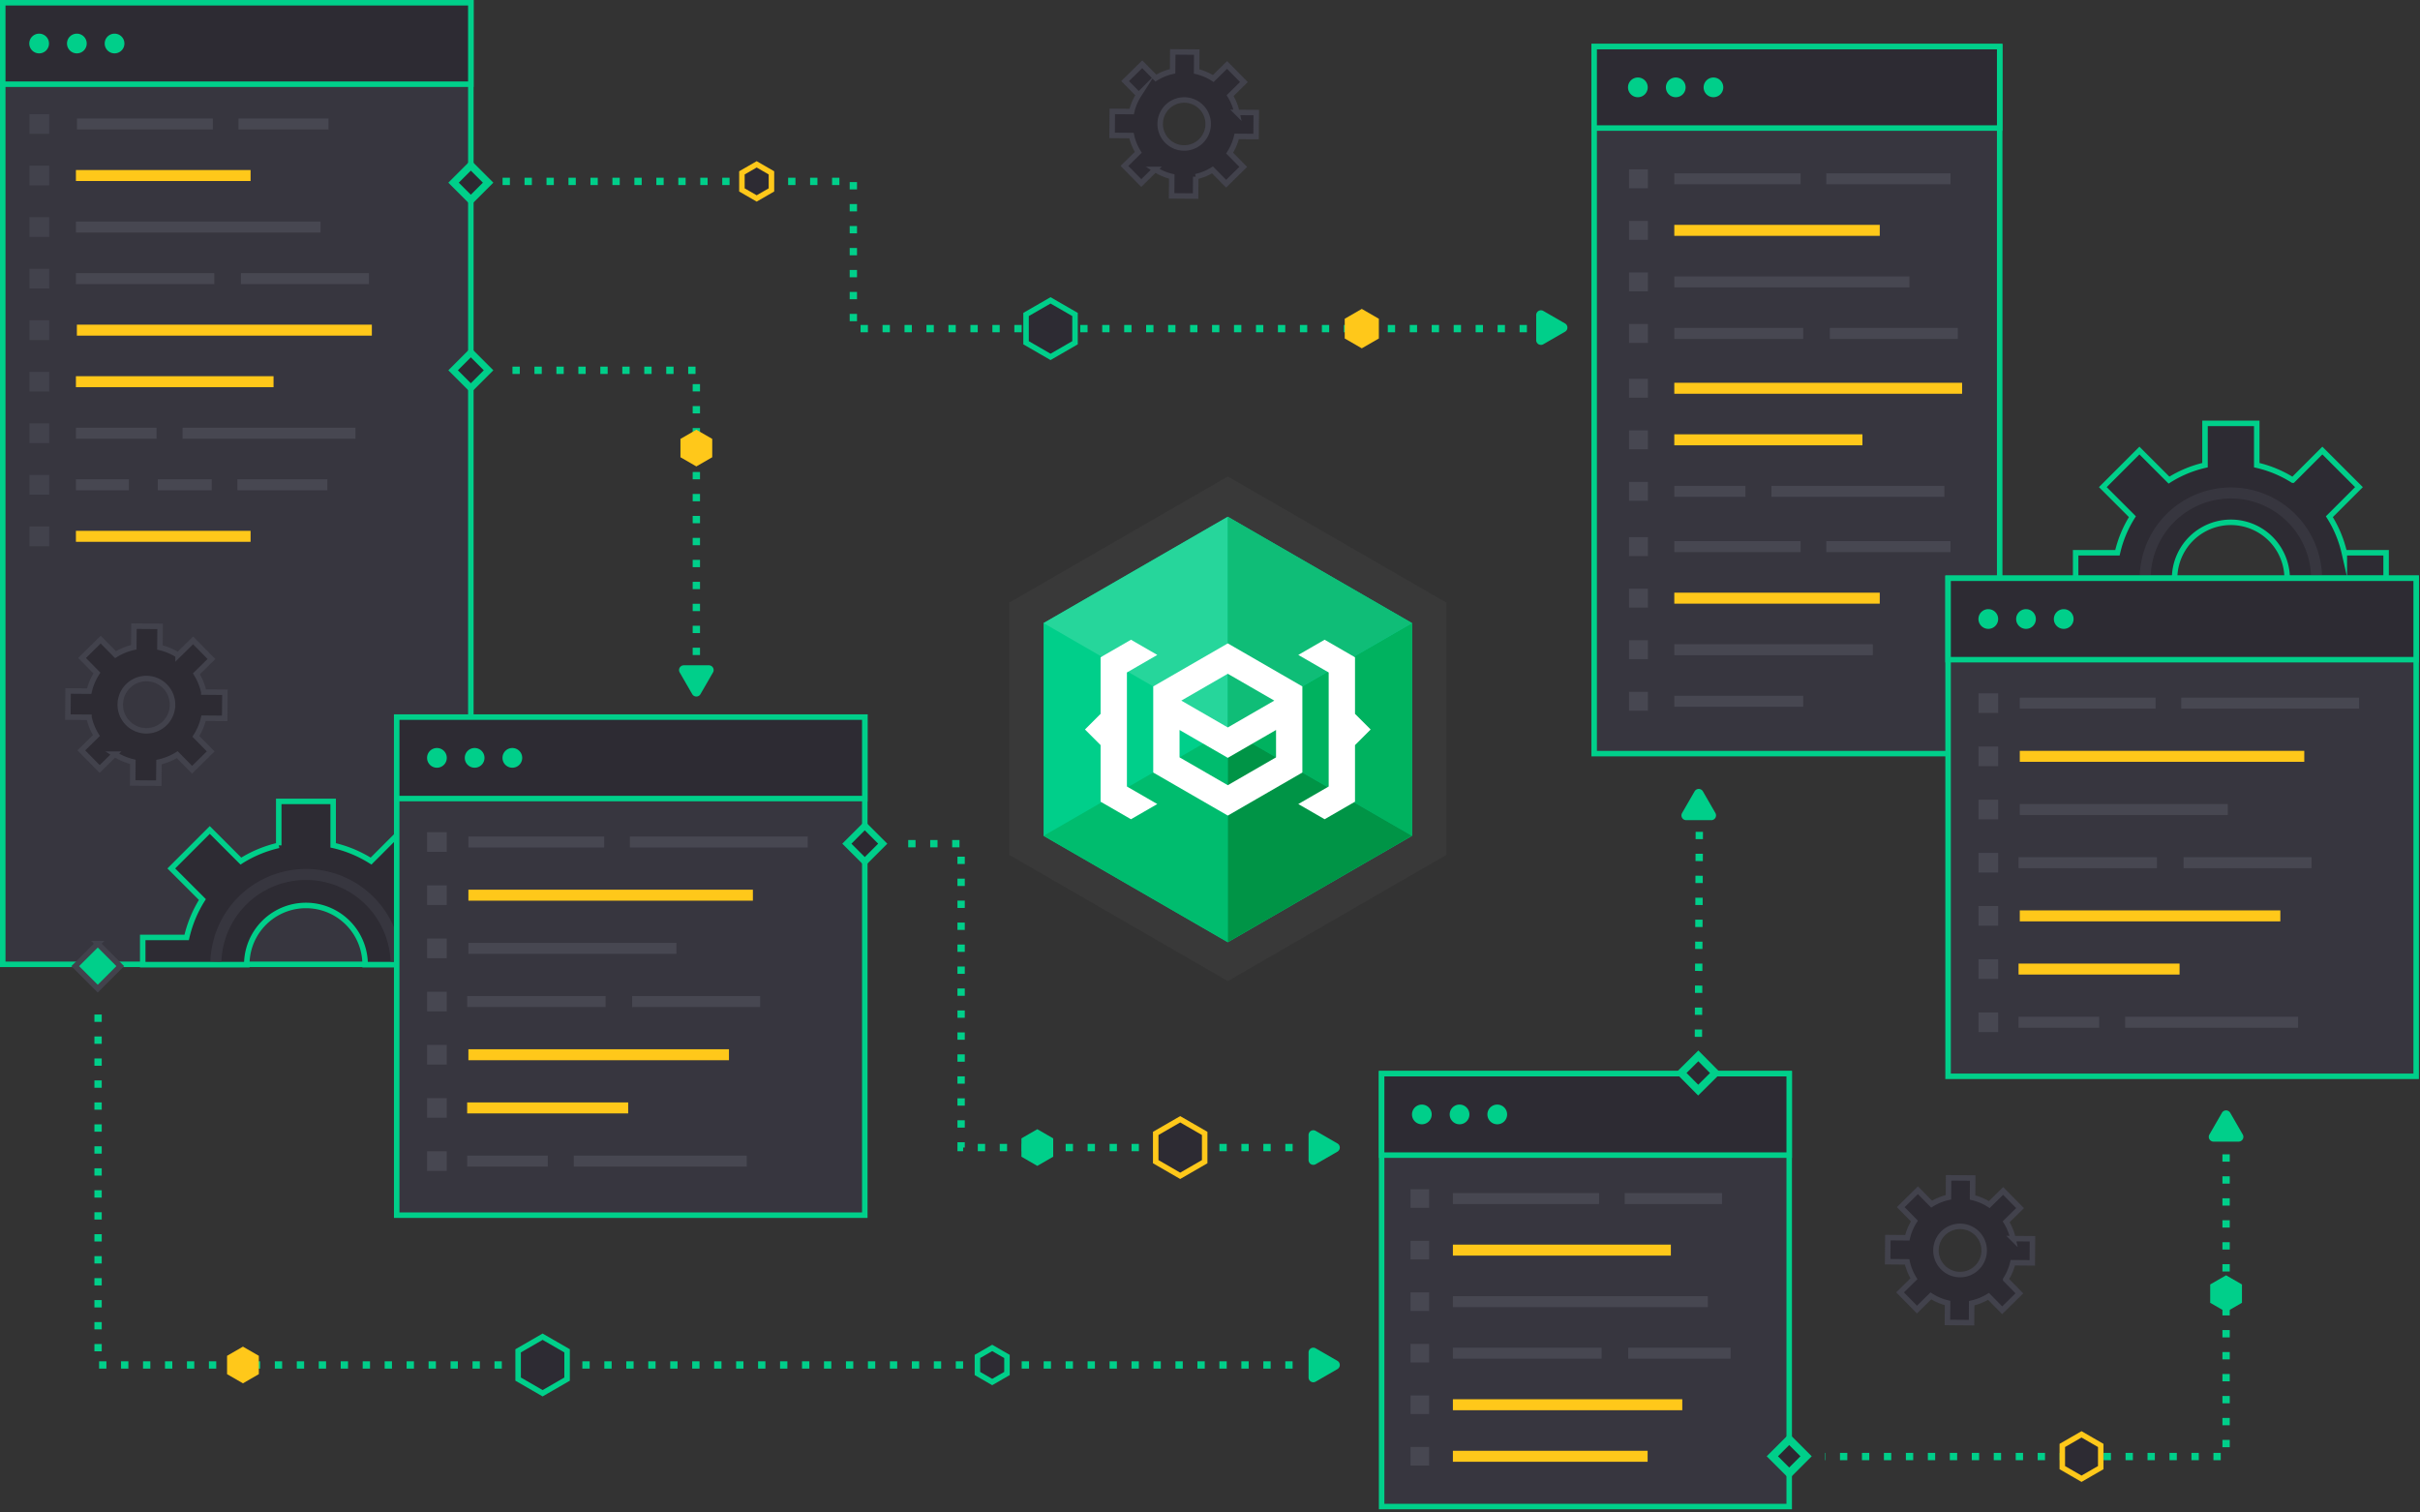 <svg viewBox="0 0 661 413" fill="none" xmlns="http://www.w3.org/2000/svg"><rect x="0" y="0" width="661" height="413" fill="#333333" stroke="none"/><g clip-path="url(#clip0)"><path d="M128.605.75H.75v262.651h127.855V.75z" fill="#37363F" stroke="#00CF8A" stroke-width="1.5" stroke-miterlimit="10"/><path d="M128.604.75H.75v22.251h127.854V.751z" fill="#2D2B33" stroke="#00CF8A" stroke-width="1.5" stroke-miterlimit="10"/><path d="M10.692 9.194a2.692 2.692 0 1 0 0 5.384 2.692 2.692 0 0 0 0-5.384zM20.992 9.194a2.692 2.692 0 1 0 0 5.384 2.692 2.692 0 0 0 0-5.384zM31.29 9.194a2.692 2.692 0 1 0 0 5.384 2.692 2.692 0 0 0 0-5.384z" fill="#00CF8A"/><path d="M21.038 33.865h37.093-37.093z" fill="#3B3B3F"/><path d="M21.038 33.865h37.093" stroke="#474751" stroke-width="3" stroke-miterlimit="10"/><path d="M65.14 33.865h24.584-24.585z" fill="#3B3B3F"/><path d="M65.14 33.865h24.584" stroke="#474751" stroke-width="3" stroke-miterlimit="10"/><path d="M20.738 47.943h47.708-47.708z" fill="#3B3B3F"/><path d="M20.738 47.943h47.708" stroke="#FFC81A" stroke-width="3" stroke-miterlimit="10"/><path d="M20.738 62.022h66.814-66.814z" fill="#3B3B3F"/><path d="M20.738 62.022h66.814" stroke="#474751" stroke-width="3" stroke-miterlimit="10"/><path d="M20.738 76.1h37.797-37.797z" fill="#3B3B3F"/><path d="M20.738 76.1h37.797" stroke="#474751" stroke-width="3" stroke-miterlimit="10"/><path d="M65.808 76.1h34.96-34.96z" fill="#3B3B3F"/><path d="M65.808 76.1h34.96" stroke="#474751" stroke-width="3" stroke-miterlimit="10"/><path d="M21 90.178h80.568M20.738 104.257h53.978" stroke="#FFC81A" stroke-width="3" stroke-miterlimit="10"/><path d="M20.738 118.335H42.75 20.738z" fill="#3B3B3F"/><path d="M20.738 118.335H42.75" stroke="#474751" stroke-width="3" stroke-miterlimit="10"/><path d="M49.856 118.335h47.24-47.24z" fill="#3B3B3F"/><path d="M49.856 118.335h47.24" stroke="#474751" stroke-width="3" stroke-miterlimit="10"/><path d="M20.738 132.413h14.463-14.463z" fill="#3B3B3F"/><path d="M20.738 132.413h14.463" stroke="#474751" stroke-width="3" stroke-miterlimit="10"/><path d="M43.098 132.413h14.734-14.734z" fill="#3B3B3F"/><path d="M43.098 132.413h14.734M64.84 132.413h24.584" stroke="#474751" stroke-width="3" stroke-miterlimit="10"/><path d="M20.738 146.492h47.708-47.708z" fill="#3B3B3F"/><path d="M20.738 146.492h47.708" stroke="#FFC81A" stroke-width="3" stroke-miterlimit="10"/><path d="M546.197 12.727H435.432v193.121h110.765V12.728z" fill="#37363F" stroke="#00CF8A" stroke-width="1.5" stroke-miterlimit="10"/><path d="M546.197 12.727H435.432v22.251h110.765v-22.25z" fill="#2D2B33" stroke="#00CF8A" stroke-width="1.5" stroke-miterlimit="10"/><path d="M447.42 21.17a2.693 2.693 0 1 0 0 5.385 2.693 2.693 0 0 0 0-5.385zM457.72 21.17a2.692 2.692 0 1 0-.001 5.384 2.692 2.692 0 0 0 .001-5.384zM468.019 21.17a2.695 2.695 0 0 0-2.641 3.217 2.697 2.697 0 0 0 2.116 2.116 2.691 2.691 0 1 0 .525-5.333z" fill="#00CF8A"/><path d="M457.32 48.842h34.5M498.829 48.842h33.931" stroke="#474751" stroke-width="3" stroke-miterlimit="10"/><path d="M457.32 62.92h56.115" stroke="#FFC81A" stroke-width="3" stroke-miterlimit="10"/><path d="M457.32 76.998h64.221M457.32 91.077h35.204M499.796 91.077h34.96" stroke="#474751" stroke-width="3" stroke-miterlimit="10"/><path d="M457.32 106.052h78.609M457.32 120.131h51.385" stroke="#FFC81A" stroke-width="3" stroke-miterlimit="10"/><path d="M457.32 134.209h19.419M483.845 134.209h47.24" stroke="#474751" stroke-width="3" stroke-miterlimit="10"/><path d="M450.112 46.261h-5.16v5.16h5.16v-5.16zM450.112 60.34h-5.16v5.16h5.16v-5.16zM450.112 74.418h-5.16v5.16h5.16v-5.16zM450.112 88.496h-5.16v5.16h5.16v-5.16zM450.112 103.472h-5.16v5.16h5.16v-5.16zM450.112 117.55h-5.16v5.161h5.16v-5.161zM450.112 131.629h-5.16v5.16h5.16v-5.16z" fill="#474751"/><path d="M457.32 149.308h34.5M498.829 149.308h33.931" stroke="#474751" stroke-width="3" stroke-miterlimit="10"/><path d="M457.32 163.386h56.115" stroke="#FFC81A" stroke-width="3" stroke-miterlimit="10"/><path d="M457.32 177.464h54.221M457.32 191.543h35.204" stroke="#474751" stroke-width="3" stroke-miterlimit="10"/><path d="M450.112 146.728h-5.16v5.16h5.16v-5.16zM450.112 160.806h-5.16v5.16h5.16v-5.16zM450.112 174.884h-5.16v5.161h5.16v-5.161zM450.112 188.963h-5.16v5.16h5.16v-5.16z" fill="#474751"/><path d="M488.705 293.266h-111.33v118.238h111.33V293.266z" fill="#37363F" stroke="#00CF8A" stroke-width="1.5" stroke-miterlimit="10"/><path d="M488.705 293.266h-111.33v22.25h111.33v-22.25z" fill="#2D2B33" stroke="#00CF8A" stroke-width="1.5" stroke-miterlimit="10"/><path d="M388.363 301.709a2.694 2.694 0 0 0-1.904 4.596 2.688 2.688 0 0 0 2.934.583 2.687 2.687 0 0 0 1.457-3.517 2.684 2.684 0 0 0-2.487-1.662zM398.663 301.709a2.691 2.691 0 1 0 0 5.383 2.691 2.691 0 0 0 0-5.383zM408.962 301.709a2.691 2.691 0 1 0 0 5.383 2.691 2.691 0 0 0 0-5.383z" fill="#00CF8A"/><path d="M396.844 327.38h39.92-39.92z" fill="#3B3B3F"/><path d="M396.844 327.38h39.92M443.771 327.38h26.585" stroke="#474751" stroke-width="3" stroke-miterlimit="10"/><path d="M396.844 341.459h59.534-59.534z" fill="#3B3B3F"/><path d="M396.844 341.459h59.534" stroke="#FFC81A" stroke-width="3" stroke-miterlimit="10"/><path d="M396.844 355.537h69.64-69.64z" fill="#3B3B3F"/><path d="M396.844 355.537h69.64" stroke="#474751" stroke-width="3" stroke-miterlimit="10"/><path d="M396.844 369.615h40.623-40.623z" fill="#3B3B3F"/><path d="M396.844 369.615h40.623M444.739 369.615H472.7" stroke="#474751" stroke-width="3" stroke-miterlimit="10"/><path d="M396.844 383.693H459.5M396.844 397.772h53.187" stroke="#FFC81A" stroke-width="3" stroke-miterlimit="10"/><path d="M390.346 324.843h-5.075v5.075h5.075v-5.075zM390.346 338.921h-5.075v5.075h5.075v-5.075zM390.346 353h-5.075v5.074h5.075V353zM390.346 367.078h-5.075v5.074h5.075v-5.074zM390.346 381.156h-5.075v5.075h5.075v-5.075zM390.346 395.235h-5.075v5.074h5.075v-5.074z" fill="#474751"/><path d="M330.002 33.918a6.55 6.55 0 0 1-4.095 6.023 6.555 6.555 0 1 1 4.095-6.023zm-3.117-19.69l-6.555-.053-.043 5.294c-1.62.356-3.169.984-4.579 1.857l-3.716-3.776-4.673 4.598 3.716 3.777a14.67 14.67 0 0 0-1.931 4.547l-5.293-.043-.054 6.554 5.294.043c.356 1.62.984 3.17 1.858 4.58l-3.777 3.715 4.598 4.674 3.777-3.717a14.652 14.652 0 0 0 4.547 1.931l-.043 5.294 6.555.053.043-5.294a14.643 14.643 0 0 0 4.576-1.857l3.718 3.778 4.673-4.598-3.716-3.777a14.657 14.657 0 0 0 1.932-4.549l5.294.043.053-6.555-5.294-.043a14.608 14.608 0 0 0-1.858-4.577l3.777-3.716-4.598-4.672-3.776 3.714a14.66 14.66 0 0 0-4.548-1.932l.043-5.293zM541.957 341.549a6.584 6.584 0 1 1-13.167-.108 6.584 6.584 0 0 1 13.167.108zm-3.132-19.779l-6.584-.054-.044 5.318a14.752 14.752 0 0 0-4.6 1.866l-3.732-3.793-4.694 4.618 3.733 3.794a14.694 14.694 0 0 0-1.94 4.568l-5.318-.044-.053 6.585 5.317.043a14.766 14.766 0 0 0 1.866 4.6l-3.793 3.732 4.618 4.695 3.794-3.734c1.402.9 2.946 1.556 4.568 1.94l-.043 5.317 6.584.054.043-5.318a14.692 14.692 0 0 0 4.597-1.866l3.735 3.795 4.693-4.619-3.732-3.793a14.767 14.767 0 0 0 1.94-4.569l5.317.043.054-6.584-5.318-.044a14.707 14.707 0 0 0-1.866-4.598l3.794-3.732-4.618-4.693-3.793 3.73a14.747 14.747 0 0 0-4.569-1.94l.044-5.317zM47.124 192.535a7.142 7.142 0 0 1-8.589 6.933 7.139 7.139 0 1 1 8.59-6.933zm-3.396-21.446l-7.139-.058-.047 5.766a15.957 15.957 0 0 0-4.987 2.023l-4.047-4.113-5.09 5.008 4.047 4.113a15.964 15.964 0 0 0-2.103 4.953l-5.765-.047-.058 7.139 5.765.047a15.983 15.983 0 0 0 2.024 4.988l-4.114 4.047 5.008 5.09 4.114-4.049a15.973 15.973 0 0 0 4.953 2.104l-.047 5.766 7.139.058.047-5.766a15.964 15.964 0 0 0 4.985-2.023l4.049 4.115 5.09-5.009-4.048-4.113a15.986 15.986 0 0 0 2.104-4.954l5.766.047.058-7.14-5.766-.046a15.933 15.933 0 0 0-2.023-4.986l4.113-4.047-5.008-5.089-4.112 4.045a15.985 15.985 0 0 0-4.954-2.104l.046-5.765z" fill="#2D2B33" stroke="#42424C" stroke-width="1.5" stroke-miterlimit="10"/><path d="M353.073 313.444h-90.554v-83H246.21" stroke="#00CF8A" stroke-width="2" stroke-miterlimit="10" stroke-dasharray="2 4"/><path d="M365.302 312.318l-5.93-3.424a1.3 1.3 0 0 0-1.951 1.126v6.848a1.303 1.303 0 0 0 .65 1.127 1.306 1.306 0 0 0 1.301 0l5.93-3.424a1.303 1.303 0 0 0 0-2.253zM606.906 303.948l-3.424 5.93a1.303 1.303 0 0 0 1.127 1.952h6.848a1.304 1.304 0 0 0 1.301-1.301c0-.229-.06-.453-.174-.651l-3.424-5.93a1.312 1.312 0 0 0-1.127-.65 1.3 1.3 0 0 0-1.127.65zM191.327 189.601l3.424-5.93a1.3 1.3 0 0 0-1.126-1.951h-6.849a1.302 1.302 0 0 0-1.3 1.301c0 .228.06.453.174.65l3.424 5.93c.114.198.278.362.476.476a1.293 1.293 0 0 0 1.301 0c.198-.114.362-.278.476-.476zM427.477 88.351l-5.93-3.424a1.302 1.302 0 0 0-1.952 1.127v6.848a1.298 1.298 0 0 0 1.952 1.127l5.93-3.425a1.305 1.305 0 0 0 .65-1.126 1.302 1.302 0 0 0-.65-1.127zM462.869 216.142l-3.424 5.93a1.302 1.302 0 0 0 1.126 1.952h6.848c.229-.001.453-.061.651-.175a1.294 1.294 0 0 0 .65-1.127c0-.228-.06-.452-.174-.65l-3.424-5.93a1.294 1.294 0 0 0-1.127-.65 1.302 1.302 0 0 0-1.126.65zM365.302 371.708l-5.93-3.424a1.3 1.3 0 0 0-1.951 1.127v6.848a1.302 1.302 0 0 0 1.301 1.3 1.3 1.3 0 0 0 .65-.174l5.93-3.424a1.304 1.304 0 0 0 .651-1.127 1.302 1.302 0 0 0-.651-1.126z" fill="#00CF8A"/><path d="M463.907 283.202l.246-57.444M353.065 372.834H26.788v-97.759" stroke="#00CF8A" stroke-width="2" stroke-miterlimit="10" stroke-dasharray="2 4"/><path d="M26.7 257.747l-6.147 6.147 6.146 6.147 6.147-6.147-6.147-6.147z" fill="#00CF8A" stroke="#42424C" stroke-width="1.5" stroke-miterlimit="10"/><path d="M463.891 286.935l-6.173 6.12 6.12 6.173 6.173-6.12-6.12-6.173z" fill="#00CF8A"/><path d="M463.878 289.877l-3.218 3.191 3.191 3.218 3.218-3.191-3.191-3.218z" fill="#2C2931"/><path d="M488.705 391.625l-6.146 6.147 6.146 6.146 6.147-6.146-6.147-6.147z" fill="#00CF8A"/><path d="M488.705 394.705l-3.066 3.067 3.066 3.067 3.067-3.067-3.067-3.067z" fill="#2C2931"/><path d="M128.605 43.748l-6.147 6.146 6.147 6.147 6.146-6.147-6.146-6.146z" fill="#00CF8A"/><path d="M128.605 46.605l-3.29 3.29 3.29 3.29 3.289-3.29-3.289-3.29z" fill="#2C2931"/><path d="M128.605 94.996l-6.147 6.147 6.147 6.146 6.146-6.146-6.146-6.147z" fill="#00CF8A"/><path d="M128.605 97.605l-3.539 3.538 3.539 3.538 3.538-3.538-3.538-3.538z" fill="#2C2931"/><path d="M139.976 101.143H190.2v77.862M608.033 309.302v88.542H498.452M423.059 89.761H233.083V49.546h-96.724" stroke="#00CF8A" stroke-width="2" stroke-miterlimit="10" stroke-dasharray="2 4"/><path d="M566.945 150.975v7.066h27.026a15.37 15.37 0 0 1 30.744 0h27.026v-7.066h-11.413a31.616 31.616 0 0 0-4.086-9.838l8.081-8.078-9.995-9.995-8.078 8.078a31.6 31.6 0 0 0-9.84-4.085v-11.414h-14.133v11.414a31.58 31.58 0 0 0-9.837 4.083l-8.077-8.077-9.996 9.994 8.077 8.077a31.654 31.654 0 0 0-4.085 9.841h-11.414z" fill="#2D2B33" stroke="#00CF8A" stroke-width="1.5" stroke-miterlimit="10"/><path d="M585.953 157.211a23.406 23.406 0 0 1 46.781 0" stroke="#37363F" stroke-width="3" stroke-linejoin="bevel"/><path d="M38.982 256.054v7.43h28.421a16.164 16.164 0 0 1 32.33 0h28.42v-7.43h-12.002a33.217 33.217 0 0 0-4.296-10.345l8.498-8.496-10.511-10.51-8.495 8.494a33.262 33.262 0 0 0-10.348-4.296v-12.002H76.137v12.002a33.224 33.224 0 0 0-10.344 4.295l-8.495-8.495-10.51 10.51 8.493 8.494a33.276 33.276 0 0 0-4.296 10.349H38.982z" fill="#2D2B33" stroke="#00CF8A" stroke-width="1.5" stroke-miterlimit="10"/><path d="M108.165 262.612a24.612 24.612 0 0 0-49.194 0" stroke="#37363F" stroke-width="3" stroke-linejoin="bevel"/><path d="M315.673 317.304v-7.722l6.687-3.859 6.687 3.859v7.722l-6.687 3.862-6.687-3.862z" fill="#2D2B33"/><path d="M322.36 306.589l5.937 3.427v6.855l-5.937 3.429-5.937-3.429v-6.855l5.937-3.427zm0-1.732l-7.437 4.293v8.587l7.437 4.295 7.437-4.295v-8.587l-7.437-4.293z" fill="#FFC81A"/><path d="M280.258 93.62v-7.721l6.686-3.86 6.687 3.86v7.721l-6.687 3.862-6.686-3.862zM141.523 376.695v-7.723l6.687-3.859 6.687 3.859v7.723l-6.687 3.86-6.687-3.86z" fill="#2D2B33"/><path d="M148.21 365.979l5.937 3.427v6.855l-5.937 3.429-5.937-3.429v-6.855l5.937-3.427zm0-1.732l-7.437 4.293v8.587l7.437 4.295 7.437-4.295v-8.587l-7.437-4.293zM278.994 310.939v5.01l4.338 2.505 4.338-2.505v-5.01l-4.338-2.504-4.338 2.504zM603.694 350.84v5.01l4.339 2.505 4.338-2.505v-5.01l-4.338-2.504-4.339 2.504z" fill="#00CF8A"/><path d="M367.298 87.068v5.384l4.662 2.692 4.662-2.692v-5.384l-4.662-2.691-4.662 2.691zM185.862 119.884v5.009l4.338 2.506 4.339-2.506v-5.009l-4.339-2.505-4.338 2.505zM62.02 370.329v5.01l4.339 2.505 4.338-2.505v-5.01l-4.338-2.504-4.339 2.504z" fill="#FFC81A"/><path d="M266.977 375.163v-4.658l4.033-2.327 4.034 2.327v4.658l-4.034 2.329-4.033-2.329z" fill="#2D2B33"/><path d="M271.011 369.043l3.283 1.895v3.791l-3.283 1.896-3.283-1.896v-3.791l3.283-1.895zm0-1.732l-4.783 2.761v5.523l4.783 2.763 4.783-2.763v-5.523l-4.783-2.761z" fill="#00CF8A"/><path d="M202.647 51.873v-4.656l4.033-2.329 4.034 2.329v4.656l-4.034 2.329-4.033-2.329z" fill="#2D2B33"/><path d="M206.68 45.754l3.283 1.895v3.792l-3.283 1.896-3.283-1.896v-3.792l3.283-1.895zm0-1.732l-4.783 2.761v5.524l4.783 2.762 4.783-2.762v-5.524l-4.783-2.76z" fill="#FFC81A"/><path d="M563.299 400.875v-6.064l5.25-3.03 5.25 3.03v6.064l-5.25 3.031-5.25-3.031z" fill="#2D2B33"/><path d="M568.549 392.647l4.5 2.598v5.196l-4.5 2.599-4.5-2.599v-5.196l4.5-2.598zm0-1.732l-6 3.464v6.928l6 3.465 6-3.465v-6.928l-6-3.464z" fill="#FFC81A"/><path d="M236.21 195.872H108.355v136.045H236.21V195.872z" fill="#37363F" stroke="#00CF8A" stroke-width="1.5" stroke-miterlimit="10"/><path d="M236.21 195.871H108.355v22.251H236.21v-22.251z" fill="#2D2B33" stroke="#00CF8A" stroke-width="1.5" stroke-miterlimit="10"/><path d="M119.344 204.314a2.691 2.691 0 1 0 0 5.383 2.691 2.691 0 0 0 0-5.383zM129.644 204.314a2.691 2.691 0 1 0 0 5.383 2.691 2.691 0 0 0 0-5.383zM139.943 204.314a2.691 2.691 0 1 0 0 5.383 2.691 2.691 0 0 0 0-5.383z" fill="#00CF8A"/><path d="M127.94 229.986h37.093-37.093z" fill="#3B3B3F"/><path d="M127.94 229.986h37.093" stroke="#474751" stroke-width="3" stroke-miterlimit="10"/><path d="M172.042 229.986h48.584-48.584z" fill="#3B3B3F"/><path d="M172.042 229.986h48.584" stroke="#474751" stroke-width="3" stroke-miterlimit="10"/><path d="M127.94 244.513h77.708-77.708z" fill="#3B3B3F"/><path d="M127.94 244.513h77.708" stroke="#FFC81A" stroke-width="3" stroke-miterlimit="10"/><path d="M127.94 259.04h56.814" stroke="#474751" stroke-width="3" stroke-miterlimit="10"/><path d="M127.604 273.567h37.797-37.797z" fill="#3B3B3F"/><path d="M127.604 273.567h37.797" stroke="#474751" stroke-width="3" stroke-miterlimit="10"/><path d="M172.674 273.567h34.96-34.96z" fill="#3B3B3F"/><path d="M172.674 273.567h34.96" stroke="#474751" stroke-width="3" stroke-miterlimit="10"/><path d="M127.94 288.094h71.169M127.604 302.621h43.978" stroke="#FFC81A" stroke-width="3" stroke-miterlimit="10"/><path d="M127.604 317.148h22.012-22.012z" fill="#3B3B3F"/><path d="M127.604 317.148h22.012M156.723 317.148h47.239" stroke="#474751" stroke-width="3" stroke-miterlimit="10"/><path d="M122.025 227.305h-5.362v5.362h5.362v-5.362zM122.025 241.832h-5.362v5.362h5.362v-5.362zM122.025 256.359h-5.362v5.362h5.362v-5.362zM122.025 270.886h-5.362v5.362h5.362v-5.362zM122.025 285.413h-5.362v5.362h5.362v-5.362zM122.025 299.94h-5.362v5.362h5.362v-5.362zM122.025 314.467h-5.362v5.362h5.362v-5.362z" fill="#474751"/><path d="M659.954 157.944H532.1v136.045h127.854V157.944z" fill="#37363F" stroke="#00CF8A" stroke-width="1.5" stroke-miterlimit="10"/><path d="M659.954 157.943H532.1v22.251h127.854v-22.251z" fill="#2D2B33" stroke="#00CF8A" stroke-width="1.5" stroke-miterlimit="10"/><path d="M543.088 166.387a2.69 2.69 0 0 0-1.904 4.596 2.689 2.689 0 0 0 2.934.583 2.692 2.692 0 0 0-1.03-5.179zM553.387 166.387a2.687 2.687 0 0 0-2.487 1.661 2.691 2.691 0 0 0 3.517 3.518 2.693 2.693 0 0 0-1.03-5.179zM563.687 166.387a2.693 2.693 0 1 0-.002 5.386 2.693 2.693 0 0 0 .002-5.386z" fill="#00CF8A"/><path d="M551.684 192.058h37.093-37.093z" fill="#3B3B3F"/><path d="M551.684 192.058h37.093" stroke="#474751" stroke-width="3" stroke-miterlimit="10"/><path d="M595.785 192.058h48.585-48.585z" fill="#3B3B3F"/><path d="M595.785 192.058h48.585" stroke="#474751" stroke-width="3" stroke-miterlimit="10"/><path d="M551.684 206.585h77.708-77.708z" fill="#3B3B3F"/><path d="M551.684 206.585h77.708" stroke="#FFC81A" stroke-width="3" stroke-miterlimit="10"/><path d="M551.684 221.112h56.814" stroke="#474751" stroke-width="3" stroke-miterlimit="10"/><path d="M551.349 235.639h37.796-37.796z" fill="#3B3B3F"/><path d="M551.349 235.639h37.796" stroke="#474751" stroke-width="3" stroke-miterlimit="10"/><path d="M596.418 235.639h34.96-34.96z" fill="#3B3B3F"/><path d="M596.418 235.639h34.96" stroke="#474751" stroke-width="3" stroke-miterlimit="10"/><path d="M551.684 250.166h71.169M551.349 264.693h43.978" stroke="#FFC81A" stroke-width="3" stroke-miterlimit="10"/><path d="M551.349 279.22h22.011-22.011z" fill="#3B3B3F"/><path d="M551.349 279.22h22.011M580.467 279.22h47.24" stroke="#474751" stroke-width="3" stroke-miterlimit="10"/><path d="M545.769 189.377h-5.362v5.362h5.362v-5.362zM545.769 203.904h-5.362v5.362h5.362v-5.362zM545.769 218.431h-5.362v5.362h5.362v-5.362zM545.769 232.958h-5.362v5.362h5.362v-5.362zM545.769 247.485h-5.362v5.362h5.362v-5.362zM545.769 262.012h-5.362v5.362h5.362v-5.362zM545.769 276.539h-5.362v5.362h5.362v-5.362z" fill="#474751"/><path d="M236.21 224.298l-6.147 6.146 6.147 6.147 6.146-6.147-6.146-6.146z" fill="#00CF8A"/><path d="M236.209 226.79l-3.653 3.654 3.653 3.654 3.654-3.654-3.654-3.654z" fill="#2C2931"/><path opacity=".03" d="M275.671 233.517V164.59l59.691-34.456 59.69 34.456v68.926l-59.69 34.472-59.691-34.471z" fill="#fff"/><path d="M385.681 170.196v58.106l-50.319 29.058-50.32-29.058v-58.106l50.32-29.047 50.319 29.047z" fill="#00CF8A"/><path d="M335.362 141.149l-50.32 29.047 50.32 29.06v-58.107z" fill="#26D69B"/><path d="M335.362 199.254l-50.32 29.048 50.32 29.058v-58.104" fill="#00BC6E"/><path d="M385.681 170.196l-50.318 29.059 50.318 29.047v-58.106z" fill="#00B25F"/><path d="M335.362 141.149v58.105l50.319-29.058-50.319-29.047z" fill="#0FBD77"/><path d="M335.363 199.255l-.001.001v58.104l50.319-29.06-50.319-29.046" fill="#009446"/><path d="M335.362 199.254v.002l.001-.001-.001-.001z" fill="#09A456"/><path d="M307.806 183.681l8.299-4.791-7.187-4.151-8.301 4.791v15.455l-4.268 4.269 4.268 4.269v15.454l8.3 4.793 7.188-4.15-8.299-4.792v-31.147zM370.107 194.985V179.53l-8.302-4.792-5.384 3.109-1.804 1.042 8.301 4.792v31.147l-8.299 4.792 7.188 4.149 8.3-4.792v-15.454l4.268-4.269-4.268-4.269z" fill="#fff"/><path d="M355.729 187.492l-20.367-11.756-20.368 11.756v23.518l20.368 11.762 20.367-11.762v-23.518zm-7.67 3.873l-12.698 7.333-12.697-7.333 12.697-7.33 12.698 7.33zm-12.698 23.108l-13.179-7.611v-7.473l13.179 7.612 13.179-7.612v7.472l-13.179 7.612z" fill="#fff"/><path d="M13.43 31.173H8.047v5.384h5.385v-5.384zM13.43 45.251H8.047v5.385h5.385V45.25zM13.43 59.33H8.047v5.384h5.385V59.33zM13.43 73.408H8.047v5.384h5.385v-5.384zM13.43 87.486H8.047v5.385h5.385v-5.385zM13.43 101.565H8.047v5.384h5.385v-5.384zM13.43 115.643H8.047v5.384h5.385v-5.384zM13.43 129.721H8.047v5.385h5.385v-5.385zM13.43 143.799H8.047v5.385h5.385v-5.385z" fill="#42424C"/><path d="M286.945 82.905l5.936 3.427v6.856l-5.936 3.428-5.937-3.428v-6.856l5.937-3.427zm0-1.732l-7.437 4.293v8.588l7.437 4.294 7.436-4.294v-8.588l-7.436-4.293z" fill="#00CF8A"/></g><defs><clipPath id="clip0"><path fill="#fff" d="M0 0h660.704v412.254H0z"/></clipPath></defs></svg>